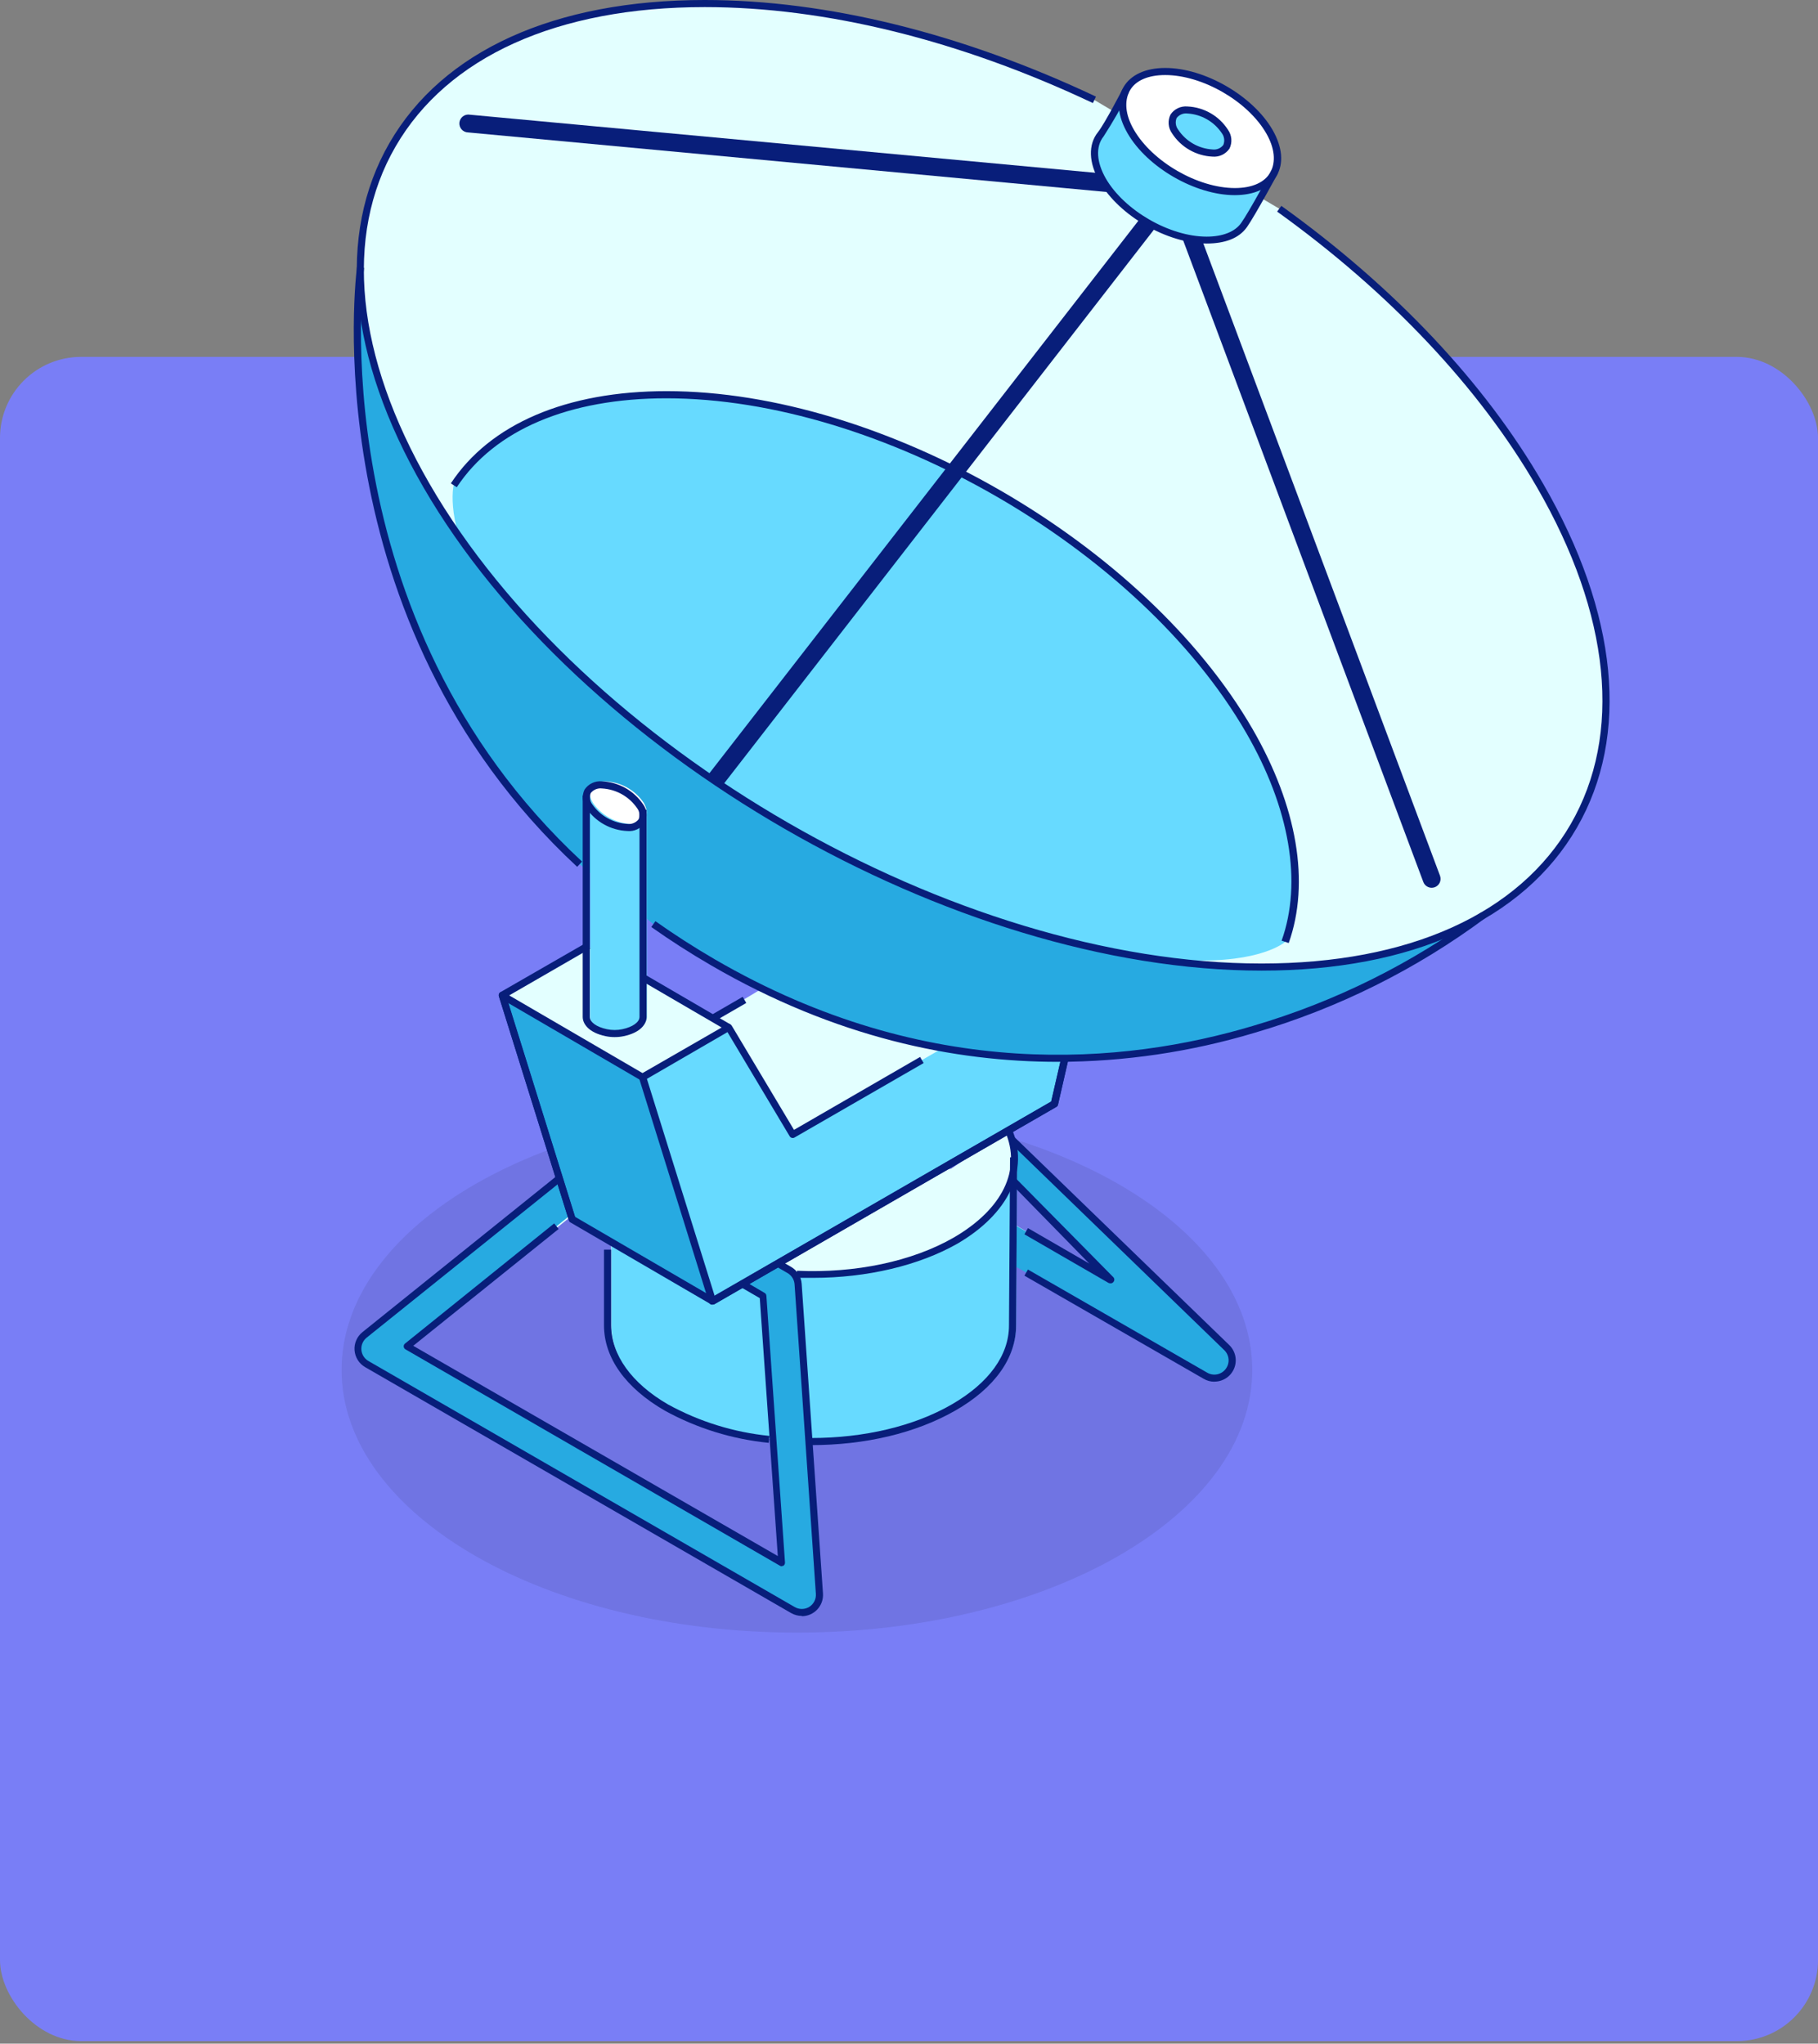 <svg width="314" height="353" viewBox="0 0 314 353" fill="none" xmlns="http://www.w3.org/2000/svg">
<rect x="0" y="0" width="314" height="353" fill="#808080" stroke="none"/>
<rect y="61.647" width="314" height="290.912" rx="14" fill="#797EF6"/>
<g clip-path="url(#clip0_1701_59)">
<path opacity="0.08" d="M137.641 282C181.073 282 216.282 261.692 216.282 236.64C216.282 211.588 181.073 191.28 137.641 191.28C94.209 191.28 59 211.588 59 236.64C59 261.692 94.209 282 137.641 282Z" fill="black"/>
<path fill-rule="evenodd" clip-rule="evenodd" d="M265.983 83.834C255.706 66.055 239.74 49.526 220.954 36.048L217.692 34.124C218.55 32.593 219.372 31.098 219.826 30.265C219.961 30.053 220.08 29.832 220.181 29.603C221.003 27.765 220.77 25.363 219.249 22.717C215.938 16.995 207.882 12.351 201.272 12.351C197.814 12.351 195.447 13.576 194.43 15.647C194.43 15.647 193.51 17.411 192.48 19.323L188.985 17.252C166.912 6.8 143.368 0.613 121.724 0.613C84.261 0.613 62.52 19.151 62.274 46.193C62.274 46.193 53.862 106.318 100.105 149.277L132.576 170.192L123.465 175.633L101.392 163.38L86.677 171.871L96.634 203.729L96.316 203.618L62.949 230.575C62.559 230.887 62.251 231.289 62.053 231.747C61.854 232.205 61.77 232.705 61.809 233.202C61.848 233.7 62.008 234.181 62.275 234.602C62.542 235.024 62.908 235.375 63.341 235.623L136.917 278.091C137.381 278.367 137.911 278.511 138.45 278.508C139.026 278.505 139.591 278.344 140.081 278.042C140.551 277.744 140.933 277.326 141.185 276.83C141.438 276.334 141.552 275.779 141.516 275.224L139.689 248.991H140.044C148.996 248.991 157.96 247.055 164.791 243.122C171.621 239.188 174.981 234.067 174.981 228.92C174.981 228.247 174.981 223.639 174.981 218.322L208.09 237.62C208.555 237.894 209.084 238.038 209.623 238.037C210.227 238.031 210.816 237.849 211.318 237.512C211.819 237.176 212.211 236.699 212.445 236.143C212.678 235.586 212.743 234.973 212.632 234.38C212.521 233.787 212.238 233.239 211.818 232.805L174.76 196.842C174.611 196.288 174.427 195.744 174.208 195.213L182.069 190.679L183.871 182.85C226.325 182.372 256.221 158.074 256.221 158.074C279.521 144.327 284.708 116.243 265.983 83.834ZM164.276 201.878L162.093 202.209L171.719 196.646V196.806L164.276 201.878ZM135.446 269.894L70.711 232.547L98.621 210.112L99.111 210.308L99.21 210.602L105.549 214.278V228.908C105.549 234.054 108.946 239.188 115.74 243.109C121.217 246.109 127.244 247.972 133.459 248.586H133.962L135.446 269.894ZM175.14 211.472C175.14 208.74 175.14 206.191 175.14 204.194L191.707 221.054L175.14 211.472Z" fill="#E3FFFF"/>
<path d="M215.816 126.205C197.274 94.188 152.197 68.187 115.139 68.187C97.431 68.187 84.764 74.13 78.35 83.834C78.35 83.834 71.839 110.987 137.543 143.677C205.454 177.471 221.972 162.694 221.972 162.694C225.54 152.732 223.786 140.063 215.816 126.205Z" fill="#67DAFF"/>
<path d="M175.729 197.774L211.928 232.805C212.348 233.239 212.631 233.787 212.742 234.38C212.854 234.973 212.788 235.586 212.555 236.143C212.321 236.699 211.93 237.176 211.428 237.512C210.927 237.849 210.337 238.031 209.733 238.037C209.194 238.038 208.665 237.894 208.201 237.62L175.091 218.579L175.312 211.619L191.732 221.042L174.637 203.643L175.729 197.774Z" fill="#27AAE1"/>
<path fill-rule="evenodd" clip-rule="evenodd" d="M165.453 214.229C157.948 218.567 147.868 220.503 138.058 220.049L105.598 214.303V228.945C105.598 234.079 108.995 239.213 115.789 243.134C121.266 246.134 127.293 247.997 133.508 248.611L140.547 249.003C149.511 249.003 158.475 247.067 165.306 243.134C172.136 239.201 175.496 234.03 175.496 228.945C175.496 227.205 175.68 200.261 175.68 200.261C175.496 205.322 172.148 210.37 165.453 214.229Z" fill="#67DAFF"/>
<path d="M134.526 218.273L136.255 219.327C136.694 219.576 137.064 219.93 137.332 220.358C137.599 220.786 137.756 221.274 137.788 221.777L141.467 275.249C141.495 275.669 141.437 276.09 141.296 276.487C141.155 276.883 140.934 277.247 140.647 277.555C140.359 277.863 140.012 278.108 139.625 278.276C139.239 278.445 138.823 278.532 138.401 278.532C137.858 278.533 137.325 278.389 136.856 278.116L63.28 235.647C62.846 235.399 62.48 235.049 62.213 234.627C61.946 234.205 61.786 233.725 61.748 233.227C61.709 232.729 61.793 232.23 61.991 231.772C62.19 231.314 62.498 230.911 62.887 230.599L96.303 203.729L134.526 218.273ZM98.241 210.112L70.294 232.547L135.029 269.894L131.828 223.811L128.15 221.655L98.241 210.112Z" fill="#27AAE1"/>
<path fill-rule="evenodd" clip-rule="evenodd" d="M110.969 186.06L86.726 171.932L98.793 210.602L123.036 224.73L110.969 186.06Z" fill="#27AAE1"/>
<path fill-rule="evenodd" clip-rule="evenodd" d="M163.245 180.791L136.917 195.985L125.856 177.471L110.969 186.06L123.036 224.73L182.069 190.679L183.908 182.641L163.245 180.791Z" fill="#67DAFF"/>
<path fill-rule="evenodd" clip-rule="evenodd" d="M217.888 167.044C164.778 167.044 100.166 129.795 73.642 83.834C65.818 70.282 62.164 57.503 62.274 46.193C62.274 46.193 53.862 106.318 100.105 149.277L112.846 159.618C116.071 161.897 119.48 164.103 123.11 166.21C194.896 207.956 256.197 158.062 256.197 158.062C246.448 163.809 233.548 167.044 217.888 167.044Z" fill="#27AAE1"/>
<path fill-rule="evenodd" clip-rule="evenodd" d="M101.92 137.416V175.645C101.92 176.772 103.072 177.9 105.378 178.377C106.332 178.573 107.317 178.573 108.272 178.377C110.577 177.9 111.73 176.772 111.73 175.645V139.867L101.92 137.416Z" fill="#67DAFF"/>
<path fill-rule="evenodd" clip-rule="evenodd" d="M104.581 134.965C102.128 134.965 101.172 136.607 102.386 138.641C103.123 139.722 104.102 140.616 105.245 141.254C106.388 141.892 107.663 142.256 108.971 142.317C111.423 142.317 112.367 140.675 111.166 138.641C110.428 137.561 109.449 136.666 108.306 136.028C107.164 135.39 105.888 135.026 104.581 134.965Z" fill="white"/>
<path d="M189.843 29.909L81.159 19.813C80.948 19.775 80.733 19.781 80.525 19.831C80.317 19.881 80.122 19.973 79.952 20.102C79.782 20.231 79.64 20.394 79.536 20.58C79.432 20.767 79.368 20.973 79.347 21.185C79.327 21.397 79.351 21.612 79.418 21.814C79.484 22.017 79.592 22.204 79.735 22.363C79.877 22.522 80.051 22.649 80.246 22.738C80.44 22.826 80.651 22.873 80.864 22.876L191.597 33.205C190.892 32.175 190.304 31.07 189.843 29.909Z" fill="#081E7A"/>
<path d="M248.717 151.274L207.514 41.194C207.246 41.263 206.968 41.288 206.692 41.268C205.836 41.227 204.983 41.124 204.142 40.961L245.835 152.352C245.947 152.645 246.145 152.897 246.404 153.074C246.662 153.251 246.968 153.346 247.282 153.345C247.466 153.341 247.648 153.308 247.821 153.247C248.2 153.101 248.506 152.813 248.673 152.444C248.841 152.075 248.856 151.655 248.717 151.274Z" fill="#081E7A"/>
<path d="M124.863 135.578L199.519 39.393C198.642 38.835 197.887 38.105 197.299 37.249L122.312 133.838C122.447 133.936 124.52 135.358 124.863 135.578Z" fill="#081E7A"/>
<path fill-rule="evenodd" clip-rule="evenodd" d="M194.429 15.647C193.121 18.221 191.685 20.728 190.125 23.158C188.617 25.057 188.617 27.9 190.444 31.086C193.755 36.808 201.799 41.452 208.421 41.452C211.475 41.452 213.694 40.459 214.871 38.829C216.245 36.93 220.181 29.591 220.181 29.591L194.429 15.647Z" fill="#67DAFF"/>
<path fill-rule="evenodd" clip-rule="evenodd" d="M201.248 12.351C194.626 12.351 191.94 16.995 195.251 22.717C198.562 28.439 206.631 33.083 213.253 33.083C219.875 33.083 222.548 28.439 219.237 22.704C215.926 16.97 207.882 12.351 201.248 12.351Z" fill="white"/>
<path fill-rule="evenodd" clip-rule="evenodd" d="M205.11 19.004C202.731 19.004 201.763 20.671 202.952 22.68C203.666 23.756 204.622 24.649 205.745 25.288C206.867 25.926 208.124 26.292 209.415 26.356C211.781 26.356 212.75 24.689 211.561 22.68C210.848 21.606 209.894 20.713 208.773 20.075C207.653 19.437 206.398 19.07 205.11 19.004Z" fill="#67DAFF"/>
<path d="M222.585 162.89L221.358 162.485C224.951 152.389 222.769 139.621 215.227 126.56C196.833 94.702 151.902 68.8 115.09 68.8C98.241 68.8 85.414 74.252 78.89 84.165L77.872 83.491C84.629 73.223 97.861 67.562 115.139 67.562C152.344 67.562 197.74 93.747 216.343 125.935C224.069 139.327 226.288 152.45 222.585 162.89Z" fill="#081E7A"/>
<path d="M209.733 238.662C209.086 238.663 208.45 238.49 207.894 238.159L176.931 220.344L177.544 219.29L208.507 237.105C209.022 237.404 209.629 237.506 210.213 237.391C210.797 237.276 211.32 236.952 211.683 236.481C212.05 236.01 212.233 235.422 212.197 234.826C212.161 234.231 211.908 233.669 211.487 233.246L174.343 197.271L175.189 196.389L212.358 232.376C212.873 232.891 213.223 233.548 213.364 234.263C213.505 234.978 213.43 235.719 213.149 236.391C212.868 237.063 212.393 237.637 211.785 238.039C211.177 238.441 210.463 238.654 209.733 238.649V238.662ZM191.756 221.667C191.65 221.667 191.545 221.642 191.45 221.593L176.931 213.2L177.544 212.134L188.139 218.261L174.27 204.084L175.14 203.226L192.308 220.625C192.406 220.737 192.461 220.881 192.461 221.03C192.461 221.179 192.406 221.322 192.308 221.434C192.246 221.52 192.162 221.587 192.065 221.628C191.968 221.669 191.861 221.682 191.756 221.667Z" fill="#081E7A"/>
<path d="M132.773 249.224C126.474 248.599 120.367 246.707 114.82 243.661C108.051 239.752 104.323 234.532 104.323 228.957V215.847H105.549V228.957C105.598 234.03 109.056 238.931 115.409 242.607C120.81 245.568 126.753 247.409 132.883 248.023L132.773 249.224Z" fill="#081E7A"/>
<path d="M140.044 249.616H139.934V248.39H140.081C149.266 248.39 157.887 246.344 164.374 242.595C170.861 238.845 174.27 234.03 174.27 228.945C174.27 227.23 174.454 200.175 174.454 199.906H175.68C175.68 200.188 175.496 227.23 175.496 228.945C175.496 234.532 171.817 239.752 164.999 243.649C158.181 247.545 149.45 249.616 140.044 249.616Z" fill="#081E7A"/>
<path d="M140.437 220.723C139.492 220.723 138.548 220.723 137.604 220.723L137.665 219.498C147.745 219.964 157.605 217.868 164.729 213.764C173.166 208.863 176.489 202.05 173.607 195.446L174.736 194.956C177.838 202.074 174.233 209.659 165.342 214.83C158.696 218.604 149.744 220.723 140.437 220.723Z" fill="#081E7A"/>
<path d="M138.499 279.121C137.85 279.119 137.212 278.951 136.648 278.63L63.071 236.15C62.552 235.851 62.114 235.431 61.795 234.925C61.476 234.419 61.285 233.843 61.239 233.246C61.193 232.65 61.294 232.051 61.532 231.502C61.77 230.954 62.138 230.471 62.605 230.097L96.021 203.226L96.794 204.182L63.329 231.052C63.016 231.302 62.769 231.625 62.61 231.992C62.451 232.359 62.384 232.76 62.416 233.159C62.447 233.557 62.576 233.943 62.791 234.28C63.005 234.618 63.3 234.898 63.648 235.096L137.224 277.564C137.607 277.796 138.046 277.918 138.493 277.918C138.94 277.918 139.379 277.796 139.762 277.564C140.142 277.329 140.449 276.995 140.653 276.597C140.856 276.2 140.946 275.755 140.915 275.31L137.236 221.851C137.209 221.448 137.083 221.059 136.869 220.717C136.655 220.375 136.36 220.091 136.01 219.89L134.232 218.861L134.845 217.795L136.623 218.824C137.148 219.125 137.591 219.551 137.912 220.064C138.232 220.577 138.422 221.161 138.462 221.765L142.141 275.224C142.178 275.729 142.111 276.236 141.943 276.714C141.774 277.191 141.509 277.629 141.164 277.999C140.819 278.37 140.4 278.665 139.935 278.866C139.471 279.068 138.969 279.171 138.462 279.17L138.499 279.121ZM135.029 270.544C134.92 270.546 134.814 270.516 134.722 270.458L70.036 233.074C69.949 233.026 69.874 232.957 69.82 232.872C69.766 232.788 69.734 232.692 69.726 232.592C69.719 232.492 69.737 232.392 69.778 232.301C69.82 232.209 69.883 232.13 69.963 232.069L95.715 211.325L96.487 212.281L71.373 232.462L134.342 268.779L131.227 224.228L127.782 222.23L128.395 221.177L132.074 223.333C132.159 223.384 132.231 223.455 132.283 223.541C132.334 223.627 132.363 223.724 132.368 223.823L135.581 269.894C135.587 270.004 135.564 270.114 135.514 270.213C135.465 270.312 135.391 270.396 135.299 270.458C135.213 270.493 135.121 270.51 135.029 270.507V270.544Z" fill="#081E7A"/>
<path d="M111.548 168.431L110.93 169.489L125.558 178.016L126.176 176.958L111.548 168.431Z" fill="#081E7A"/>
<path d="M128.278 172.182L122.792 175.356L123.406 176.416L128.893 173.242L128.278 172.182Z" fill="#081E7A"/>
<path d="M123.036 225.343C122.928 225.345 122.821 225.315 122.729 225.257L98.486 211.129C98.42 211.088 98.364 211.032 98.322 210.966C98.279 210.901 98.252 210.827 98.241 210.75L86.162 172.079C86.121 171.947 86.127 171.804 86.178 171.675C86.23 171.546 86.323 171.438 86.444 171.369L101.343 162.792L101.956 163.845L87.486 172.202L99.332 210.186L123.061 224.007L181.554 190.263L183.344 182.494L184.57 182.764L182.731 190.802C182.712 190.884 182.676 190.962 182.626 191.029C182.575 191.097 182.511 191.153 182.437 191.194L123.404 225.257C123.292 225.321 123.164 225.35 123.036 225.343Z" fill="#081E7A"/>
<path d="M123.036 225.343C122.963 225.354 122.888 225.354 122.815 225.343C122.729 225.307 122.652 225.254 122.589 225.186C122.525 225.119 122.477 225.038 122.447 224.951L110.381 186.244C110.34 186.111 110.346 185.968 110.397 185.839C110.449 185.71 110.542 185.602 110.663 185.533L125.55 176.956C125.688 176.875 125.853 176.851 126.009 176.89C126.165 176.929 126.3 177.027 126.384 177.164L137.138 195.164L158.917 182.568L159.53 183.622L137.224 196.487C137.084 196.568 136.918 196.589 136.762 196.548C136.605 196.507 136.472 196.406 136.39 196.267L125.648 178.279L111.73 186.354L123.428 223.823L181.566 190.275L183.356 182.507L184.583 182.776L182.743 190.814C182.724 190.896 182.689 190.974 182.638 191.041C182.587 191.109 182.523 191.165 182.449 191.206L123.416 225.269C123.3 225.331 123.167 225.357 123.036 225.343Z" fill="#081E7A"/>
<path d="M98.241 210.75L86.162 172.079C86.127 171.961 86.129 171.835 86.166 171.717C86.203 171.599 86.274 171.495 86.37 171.418C86.472 171.349 86.591 171.313 86.714 171.313C86.836 171.313 86.956 171.349 87.057 171.418L111.3 185.545L110.687 186.611L87.781 173.256L99.381 210.419L98.241 210.75Z" fill="#081E7A"/>
<path d="M182.719 183.413C164.889 183.413 144.336 179.26 122.803 166.737C119.234 164.666 115.764 162.436 112.49 160.121L113.201 159.116C116.451 161.419 119.884 163.625 123.416 165.683C160.315 187.138 194.344 183.793 216.404 177.201C230.596 173.039 243.938 166.402 255.817 157.597L256.589 158.54C244.587 167.455 231.098 174.171 216.748 178.377C205.709 181.697 194.246 183.393 182.719 183.413Z" fill="#081E7A"/>
<path d="M99.688 149.73C53.739 107.041 61.575 46.708 61.661 46.108L62.887 46.279C62.801 46.88 55.064 106.588 100.534 148.824L99.688 149.73Z" fill="#081E7A"/>
<path d="M217.888 167.656C164.668 167.656 99.725 130.187 73.114 84.141C60.153 61.706 58.08 40.594 67.277 24.677C76.474 8.761 95.788 0 121.724 0C142.816 0 166.176 5.771 189.291 16.688L188.764 17.803C165.821 6.96 142.632 1.225 121.724 1.225C96.266 1.225 77.308 9.802 68.332 25.29C59.356 40.778 61.453 61.497 74.169 83.528C100.583 129.243 165.06 166.431 217.888 166.431C243.358 166.431 262.316 157.854 271.28 142.366C280.244 126.879 278.172 106.171 265.443 84.141C255.535 66.987 240.035 50.531 220.586 36.55L221.309 35.558C240.93 49.649 256.516 66.19 266.51 83.528C279.472 105.951 281.544 127.062 272.347 142.979C263.15 158.895 243.812 167.656 217.888 167.656Z" fill="#081E7A"/>
<path d="M106.162 179.137C105.635 179.139 105.109 179.086 104.593 178.978C101.674 178.365 100.644 176.858 100.644 175.645V137.416H101.87V175.645C101.87 176.564 103.035 177.397 104.838 177.777C105.707 177.961 106.605 177.961 107.475 177.777C109.289 177.397 110.454 176.552 110.454 175.645V139.867H111.681V175.645C111.681 176.87 110.638 178.365 107.732 178.978C107.216 179.086 106.69 179.139 106.162 179.137Z" fill="#081E7A"/>
<path d="M108.358 143.543C106.944 143.482 105.564 143.092 104.329 142.403C103.094 141.713 102.038 140.744 101.245 139.573C100.914 139.117 100.713 138.58 100.663 138.019C100.614 137.458 100.717 136.894 100.963 136.387C101.288 135.9 101.739 135.51 102.268 135.26C102.797 135.009 103.385 134.908 103.967 134.966C105.382 135.023 106.763 135.412 107.998 136.102C109.234 136.791 110.29 137.762 111.08 138.935C111.411 139.391 111.612 139.928 111.662 140.489C111.711 141.05 111.608 141.614 111.362 142.121C111.037 142.608 110.586 142.998 110.057 143.248C109.528 143.499 108.94 143.601 108.358 143.543ZM103.967 136.191C103.603 136.146 103.234 136.196 102.894 136.335C102.555 136.475 102.257 136.699 102.03 136.987C101.899 137.307 101.855 137.656 101.903 137.998C101.95 138.34 102.087 138.663 102.3 138.935C102.984 139.923 103.886 140.742 104.936 141.328C105.986 141.914 107.157 142.253 108.358 142.317C108.722 142.362 109.091 142.313 109.431 142.173C109.77 142.034 110.068 141.809 110.295 141.521C110.426 141.201 110.47 140.853 110.422 140.51C110.375 140.168 110.238 139.845 110.025 139.573C109.341 138.585 108.439 137.766 107.389 137.18C106.339 136.594 105.168 136.256 103.967 136.191Z" fill="#081E7A"/>
<path d="M208.421 42.064C201.615 42.064 193.314 37.273 189.917 31.392C188.016 28.096 187.918 24.959 189.647 22.815C190.8 21.357 193.853 15.463 193.89 15.402L194.969 15.966C193.65 18.577 192.193 21.117 190.603 23.575C189.206 25.339 189.377 27.986 190.984 30.816C194.184 36.354 202.02 40.876 208.421 40.876C211.168 40.876 213.326 40.03 214.381 38.498C215.705 36.661 219.605 29.419 219.642 29.346L220.721 29.922C220.561 30.228 216.748 37.273 215.374 39.221C214.001 41.17 211.573 42.064 208.421 42.064Z" fill="#081E7A"/>
<path d="M213.253 33.708C206.447 33.708 198.145 28.917 194.748 23.023C193.032 20.058 192.774 17.24 194.025 15.083C195.276 12.927 197.839 11.738 201.272 11.738C208.066 11.738 216.368 16.529 219.777 22.41C221.493 25.388 221.751 28.206 220.5 30.363C219.249 32.519 216.674 33.708 213.253 33.708ZM201.248 12.964C198.268 12.964 196.073 13.931 195.116 15.696C194.16 17.46 194.356 19.85 195.84 22.41C199.053 27.961 206.876 32.482 213.29 32.482C216.257 32.482 218.452 31.514 219.421 29.75C220.39 27.986 220.181 25.596 218.697 23.023C215.509 17.485 207.686 12.964 201.248 12.964Z" fill="#081E7A"/>
<path d="M209.415 27.054C208.012 26.989 206.645 26.589 205.429 25.887C204.213 25.186 203.183 24.204 202.425 23.023C202.093 22.558 201.894 22.011 201.849 21.441C201.804 20.872 201.914 20.3 202.167 19.788C202.486 19.312 202.928 18.93 203.446 18.684C203.964 18.438 204.539 18.337 205.11 18.392C206.51 18.456 207.874 18.854 209.088 19.553C210.302 20.252 211.331 21.232 212.088 22.41C212.421 22.877 212.622 23.425 212.67 23.997C212.717 24.568 212.609 25.142 212.358 25.657C212.037 26.132 211.595 26.512 211.077 26.758C210.56 27.004 209.985 27.106 209.415 27.054ZM205.11 19.605C204.754 19.558 204.393 19.607 204.061 19.744C203.73 19.882 203.44 20.104 203.222 20.389C203.088 20.718 203.043 21.077 203.09 21.429C203.137 21.782 203.276 22.116 203.492 22.398C204.145 23.389 205.021 24.213 206.049 24.807C207.077 25.4 208.229 25.746 209.415 25.817C209.769 25.863 210.129 25.815 210.458 25.677C210.788 25.54 211.075 25.317 211.291 25.033C211.426 24.702 211.473 24.342 211.428 23.988C211.383 23.634 211.247 23.297 211.033 23.011C210.376 22.025 209.499 21.205 208.471 20.614C207.444 20.023 206.294 19.678 205.11 19.605Z" fill="#081E7A"/>
</g>
<defs>
<clipPath id="clip0_1701_59">
<rect width="219" height="282" fill="white" transform="translate(59)"/>
</clipPath>
</defs>
</svg>
